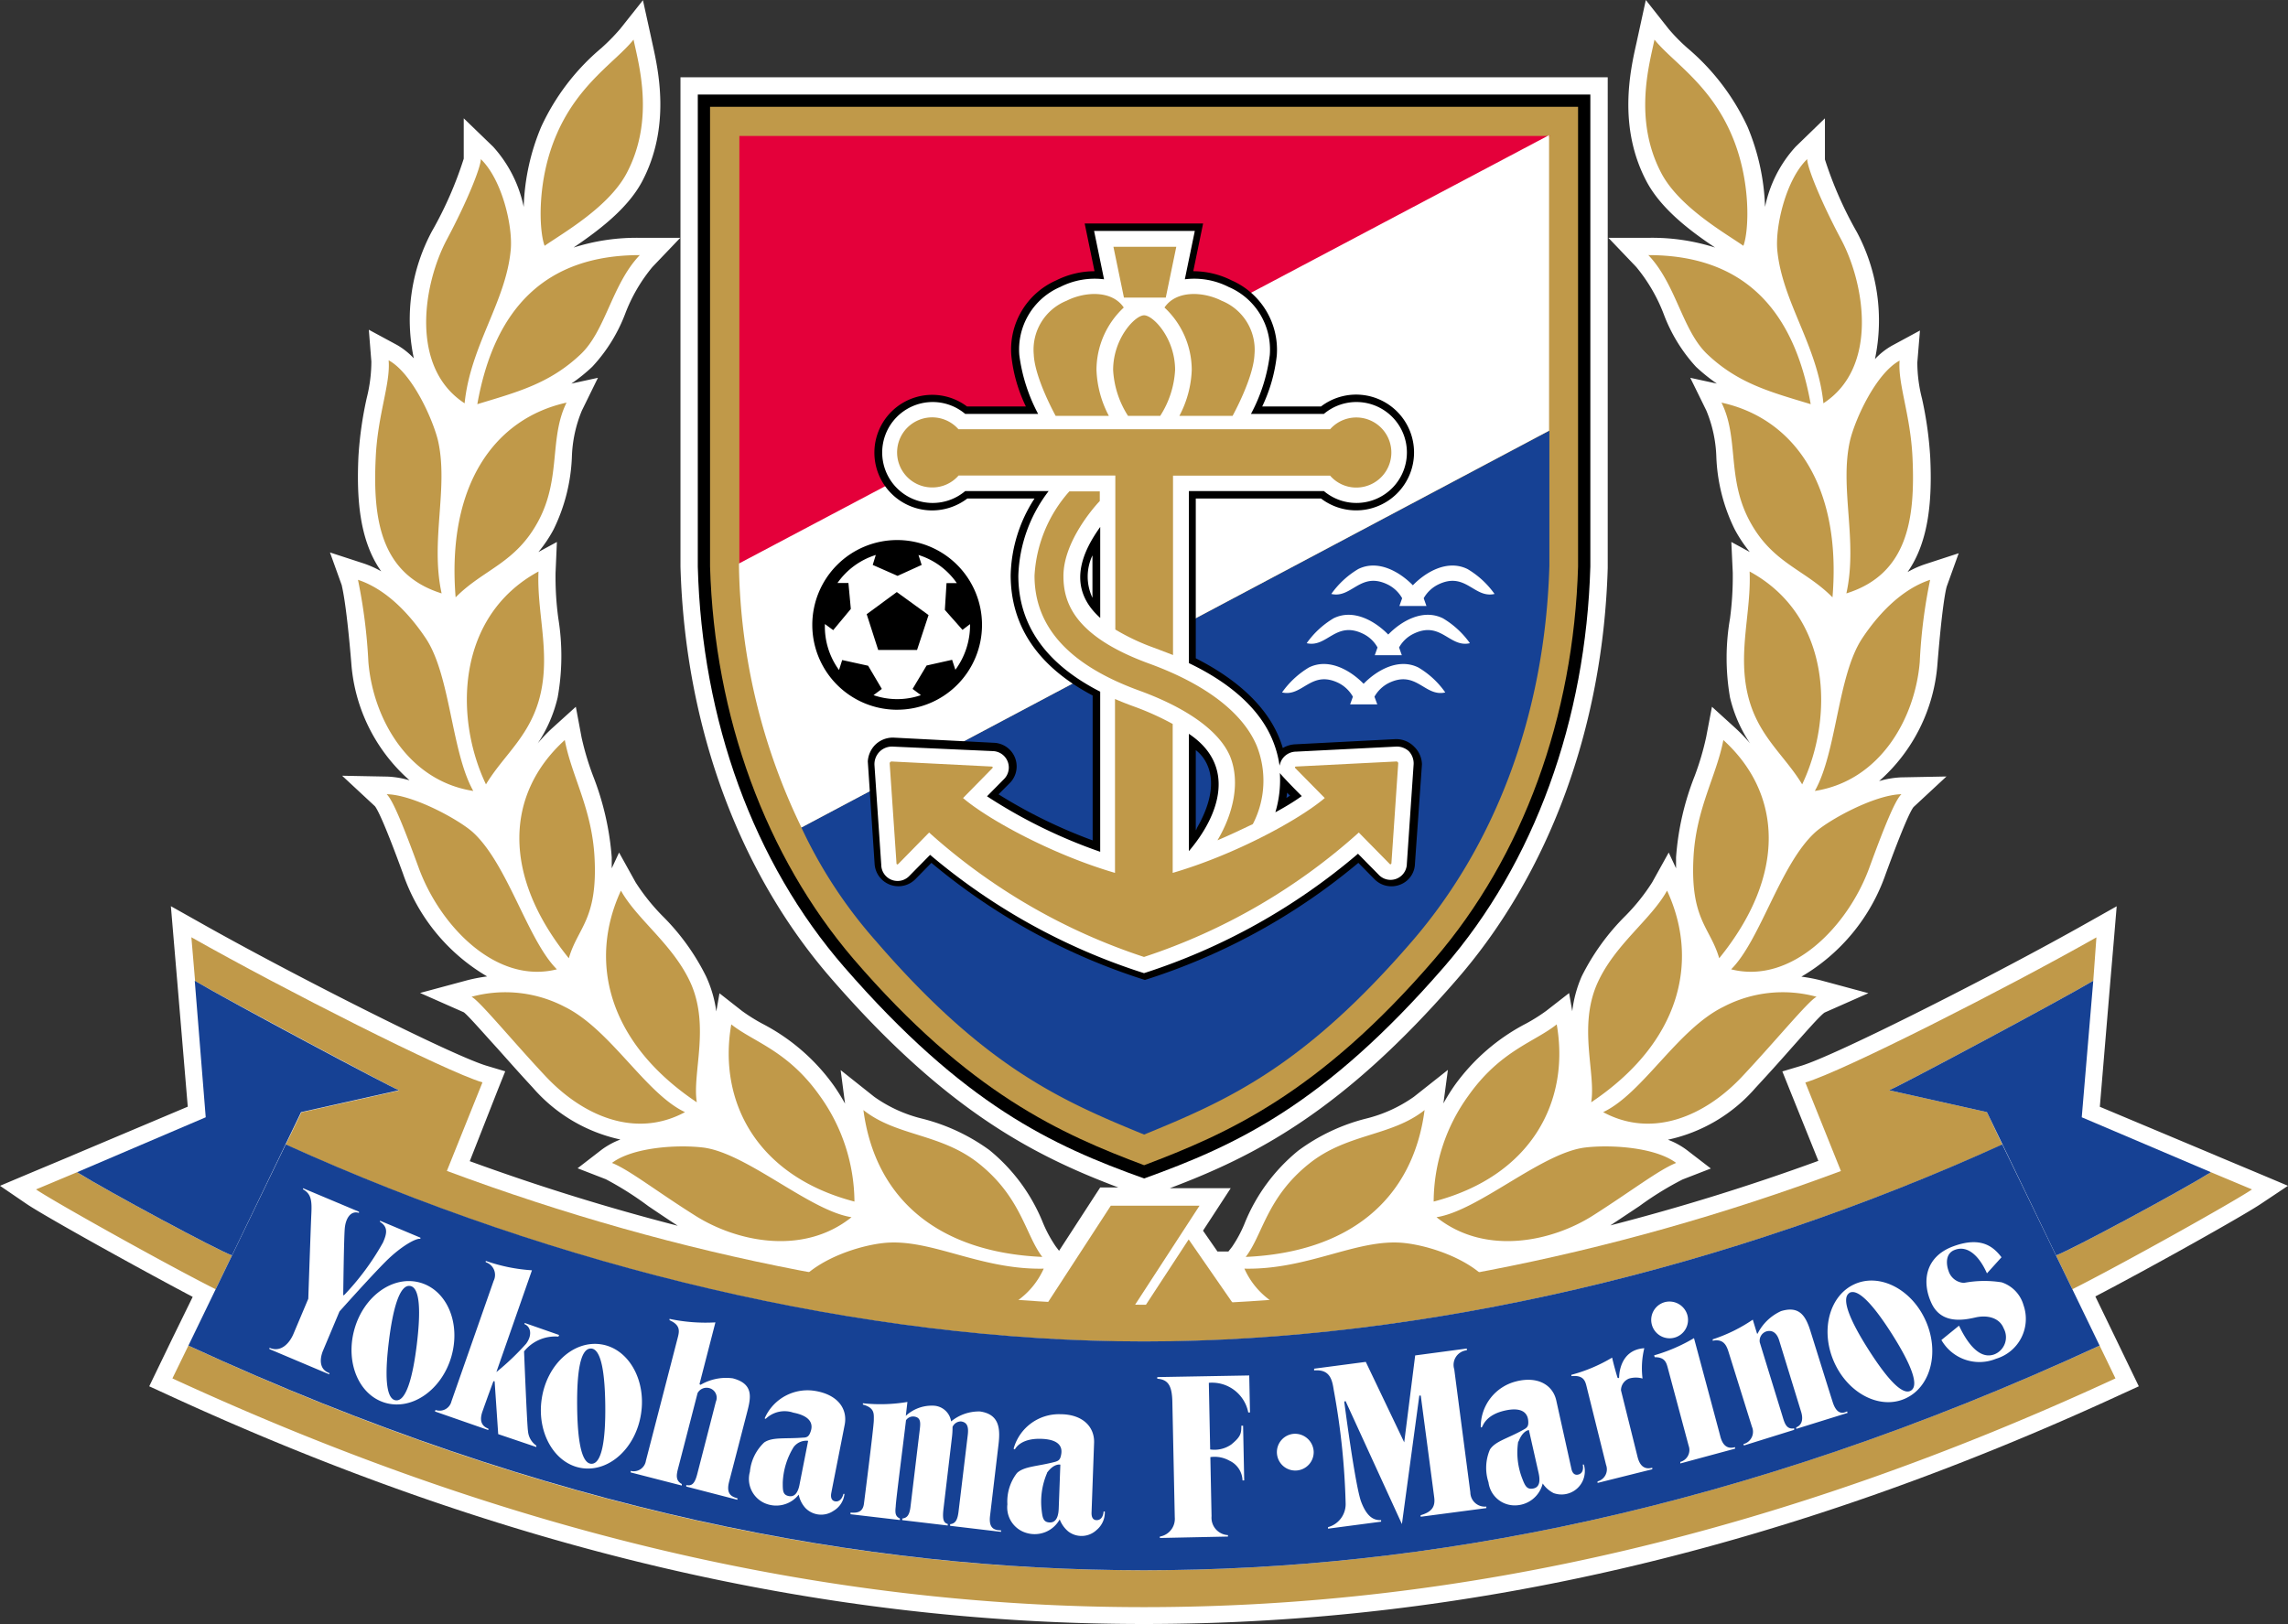 <svg xmlns="http://www.w3.org/2000/svg" width="375" height="266.25" viewBox="0 0 99.219 70.445"><rect x="0" y="0" width="99.219" height="70.445" fill="#333333" stroke="none"/><path d="m196.264 134.899-1.272-.536-1.78-.746-.143-.062-4.965-2.084.45-5.374.162-1.898.119-1.425-1.24.698c-3.954 2.236-10.975 5.792-12.466 6.229l-.793.237.309.77 1.253 3.109a95.92 95.92 0 0 1-9.02 2.8l1.263-.84a13.682 13.682 0 0 1 1.87-1.153l1.225-.475-1.049-.807a3.323 3.323 0 0 0-.812-.442 6.969 6.969 0 0 0 3.798-2.25 86.253 86.253 0 0 0 1.538-1.704c.56-.627 1.249-1.424 1.458-1.562l1.899-.84-2.042-.551a7.121 7.121 0 0 0-.864-.166 8.308 8.308 0 0 0 3.651-4.439c.779-2.127 1.087-2.763 1.215-2.92l1.425-1.324-1.97.038a4.002 4.002 0 0 0-.95.161 7.52 7.52 0 0 0 2.53-5.084c.228-2.806.39-3.323.409-3.375l.512-1.424-1.452.474a4.273 4.273 0 0 0-.765.342c.95-1.353 1.064-3.2.983-4.966a16.14 16.14 0 0 0-.356-2.554 6.323 6.323 0 0 1-.204-1.576l.114-1.381-1.22.66a3.067 3.067 0 0 0-.731.579 8.156 8.156 0 0 0-.784-5.507 16.487 16.487 0 0 1-1.386-3.152v-1.785l-1.272 1.234a5.493 5.493 0 0 0-1.325 2.611 9.78 9.78 0 0 0-.76-3.48 9.97 9.97 0 0 0-2.6-3.408 7.79 7.79 0 0 1-.822-.836l-.988-1.253-.341 1.567-.067.308c-.266 1.177-.812 3.622.437 5.991.66 1.249 2.003 2.222 2.976 2.872a8.968 8.968 0 0 0-2.881-.422h-1.747l1.206 1.263a7.263 7.263 0 0 1 1.191 2.04 7.007 7.007 0 0 0 1.4 2.29 7.748 7.748 0 0 0 .907.73l-1.153-.251.698 1.424a5.697 5.697 0 0 1 .432 2.008 7.752 7.752 0 0 0 .797 3.143 5.986 5.986 0 0 0 .655.982l-.802-.436.062 1.329a13.82 13.82 0 0 1-.119 1.989 10.022 10.022 0 0 0 0 3.428 6.043 6.043 0 0 0 .869 1.989 7.434 7.434 0 0 0-.66-.684l-.992-.902-.252 1.32a11.954 11.954 0 0 1-.498 1.685 11.897 11.897 0 0 0-.807 3.527v.475l-.318-.684-.717 1.292a8.692 8.692 0 0 1-1.159 1.452 9.97 9.97 0 0 0-1.899 2.63 5.303 5.303 0 0 0-.408 1.51l-.137-.788-.988.769a7.676 7.676 0 0 1-.864.546 8.802 8.802 0 0 0-3.124 2.706 8.782 8.782 0 0 0-.474.764l.194-1.452-1.476 1.167a6.129 6.129 0 0 1-2.094.95 8.398 8.398 0 0 0-2.92 1.386 7.862 7.862 0 0 0-2.33 3.167 5.398 5.398 0 0 1-.541 1.006l-.157.2h-.475l-.626-.903.446-.683.755-1.159h-2.64c3.684-1.39 7.482-3.323 12.457-9.067 4.011-4.62 6.333-10.957 6.532-17.84V86.813h-40.21v21.226c.195 6.907 2.517 13.245 6.533 17.864 4.97 5.725 8.768 7.676 12.452 9.067h-.783l-.223.342-1.562 2.407-.147-.195a5.697 5.697 0 0 1-.546-1.006 7.843 7.843 0 0 0-2.326-3.167 8.46 8.46 0 0 0-2.906-1.362 6.062 6.062 0 0 1-2.089-.95l-1.457-1.158.19 1.453a8.92 8.92 0 0 0-.475-.765 8.754 8.754 0 0 0-3.119-2.706 7.771 7.771 0 0 1-.869-.545l-.982-.77-.138.788a5.312 5.312 0 0 0-.442-1.519 9.855 9.855 0 0 0-1.898-2.63 8.944 8.944 0 0 1-1.159-1.452l-.717-1.292-.318.684v-.475a12.2 12.2 0 0 0-.807-3.527 11.996 11.996 0 0 1-.503-1.685l-.247-1.32-.997.902a6.803 6.803 0 0 0-.655.684 6.039 6.039 0 0 0 .864-1.99 10.15 10.15 0 0 0 .029-3.427 13.169 13.169 0 0 1-.12-1.99l.058-1.328-.802.436a5.697 5.697 0 0 0 .66-.982 7.819 7.819 0 0 0 .792-3.143 5.697 5.697 0 0 1 .432-2.008l.698-1.424-1.153.251a7.373 7.373 0 0 0 .906-.73 7.021 7.021 0 0 0 1.425-2.29 7.121 7.121 0 0 1 1.186-2.04l1.206-1.263h-1.747a8.987 8.987 0 0 0-2.881.422c.949-.65 2.316-1.623 2.976-2.872 1.249-2.373.703-4.814.442-5.99l-.067-.31-.342-1.557-.987 1.244a8.82 8.82 0 0 1-.821.836 9.841 9.841 0 0 0-2.602 3.408 9.68 9.68 0 0 0-.76 3.48 5.578 5.578 0 0 0-1.324-2.611l-1.277-1.234v1.751a16.321 16.321 0 0 1-1.382 3.153 8.099 8.099 0 0 0-.783 5.507 3.162 3.162 0 0 0-.73-.58l-1.221-.66.11 1.382a6.513 6.513 0 0 1-.2 1.576 16.08 16.08 0 0 0-.361 2.554c-.08 1.766.029 3.613.987 4.966a4.273 4.273 0 0 0-.764-.342l-1.457-.475.512 1.424c0 .053.18.57.413 3.376a7.496 7.496 0 0 0 2.526 5.084 3.964 3.964 0 0 0-.95-.161l-1.974-.038 1.424 1.324c.123.157.437.793 1.215 2.92a8.289 8.289 0 0 0 3.65 4.462 7.121 7.121 0 0 0-.863.166l-2.046.551 1.899.84c.204.157.892.95 1.452 1.562.475.532 1.007 1.135 1.538 1.705a6.969 6.969 0 0 0 3.798 2.25 3.413 3.413 0 0 0-.811.441l-1.045.807 1.225.475a14.057 14.057 0 0 1 1.851 1.173c.38.256.807.546 1.268.845q-4.543-1.168-9.02-2.801l1.23-3.129.308-.769-.793-.237c-1.49-.437-8.512-3.993-12.466-6.229l-1.24-.697.12 1.424.161 1.899.451 5.374-4.947 2.088-.142.062-1.78.745-1.273.537 1.14.778c.745.513 4.956 2.849 7.216 4.04l-.864 1.766-.689 1.425-.332.688.693.318c14.555 6.722 28.436 9.993 42.446 9.993 14.009 0 27.89-3.27 42.445-9.993l.694-.318-.333-.688-.688-1.425-.864-1.785c2.26-1.177 6.47-3.527 7.216-4.04z" class="cls-1" style="fill:#fff;stroke-width:.475" transform="translate(-97.045 -83.462)"/><path d="M125 155.86h-8.1l-6.77 10.41h8.1zM119.53 165.79h9.22l-4.74-6.85z" class="cls-2" style="fill:#c09949" transform="translate(-7.358 -21.733) scale(.475)"/><path d="M124.789 94.528c-4.083 0-6.305 2.307-7.045 6.466 1.68-.513 3.119-.874 4.476-2.16 1.092-1.026 1.358-3.039 2.569-4.306zM117.193 100.956c.252-2.502 1.79-4.401 1.999-6.647.1-1.03-.375-3.057-1.296-3.945 0 .361-.603 1.857-1.472 3.485-1.03 1.937-1.619 5.554.769 7.107zM120.663 94.124c.755-.531 2.768-1.661 3.556-3.147 1.234-2.336.517-4.747.3-5.797-.76.95-2.375 1.9-3.324 4.083-.888 2.018-.774 4.24-.532 4.861zM121.613 100.927c-3.081.68-5.208 3.527-4.81 8.446 1.216-1.23 2.607-1.467 3.594-3.323.988-1.857.456-3.594 1.216-5.123zM116.196 109.202c-.503-2.293.313-4.59-.161-6.646-.238-.95-1.125-2.915-2.137-3.466.086 1.025-.474 2.34-.56 4.22-.128 2.64.19 5.056 2.858 5.892zM120.397 108.252c-3.58 1.947-3.655 6.352-2.278 9.234.778-1.296 1.965-2.122 2.373-3.955.409-1.832-.175-3.541-.095-5.279zM117.568 117.77c-.95-1.69-.983-4.97-2.041-6.593-.68-1.026-1.695-2.146-2.958-2.564a23.357 23.357 0 0 1 .451 3.565c.2 2.426 1.7 5.151 4.548 5.593zM121.537 115.563c-2.554 2.317-2.758 5.844.175 9.466.385-1.338 1.254-1.666 1.116-4.353-.11-2.146-.997-3.541-1.291-5.113zM121.195 125.509c-1.263-1.254-2.127-4.543-3.627-5.93-.58-.536-2.578-1.642-3.755-1.666.261.242.721 1.363 1.39 3.195.922 2.52 3.362 5.065 5.992 4.4zM123.972 122.095c-1.424 3.077-.565 6.6 3.29 9.182-.204-1.249.574-3.271-.261-5.16-.76-1.686-2.322-2.754-3.029-4.022zM126.75 131.704c-1.714-.807-3.229-3.594-5.223-4.572a5.56 5.56 0 0 0-4.035-.432c.323.143 1.761 1.9 3.185 3.418 1.653 1.776 3.94 2.735 6.072 1.586zM128.757 127.897c-.579 3.323 1.083 6.575 5.341 7.686a7.938 7.938 0 0 0-1.505-4.591c-1.39-1.965-2.872-2.326-3.836-3.095zM133.97 136.261c-1.818-.28-4.557-2.8-6.452-3.024-1.148-.133-3.047 0-3.935.67.74.294 1.899 1.206 3.546 2.245 1.8 1.168 4.728 1.804 6.841.11zM134.487 131.614c.513 3.878 3.267 6.171 7.758 6.37-.732-.949-.907-2.572-2.744-4.044-1.657-1.325-3.566-1.177-5.014-2.326zM142.306 138.493c-2.772.057-4.875-1.31-6.902-1.116-1.03.1-2.773.64-3.67 1.643.351-.048 1.856.474 3.665 1.153 2.592.988 5.825.717 6.907-1.68zM168.526 94.528c4.082 0 6.3 2.307 7.04 6.466-1.68-.513-3.12-.874-4.477-2.16-1.092-1.026-1.353-3.039-2.563-4.306zM176.117 100.956c-.247-2.502-1.79-4.401-2-6.647-.094-1.03.376-3.057 1.297-3.945 0 .361.603 1.857 1.472 3.485 1.03 1.937 1.623 5.554-.77 7.107zM172.646 94.124c-.755-.531-2.767-1.661-3.555-3.147-1.23-2.336-.513-4.747-.3-5.797.76.95 2.374 1.9 3.324 4.083.887 2.018.773 4.24.531 4.861zM171.697 100.927c3.08.67 5.222 3.518 4.814 8.446-1.216-1.23-2.607-1.467-3.599-3.323-.992-1.857-.45-3.594-1.215-5.123zM177.113 109.202c.508-2.293-.313-4.59.162-6.646.233-.95 1.13-2.901 2.146-3.452-.081 1.026.474 2.34.56 4.22.119 2.626-.195 5.042-2.868 5.878zM172.917 108.252c3.575 1.947 3.65 6.352 2.279 9.234-.779-1.296-1.966-2.122-2.374-3.955-.408-1.832.17-3.541.095-5.279zM175.746 117.77c.95-1.69.983-4.97 2.037-6.593.674-1.026 1.695-2.146 2.962-2.564a22.716 22.716 0 0 0-.45 3.565c-.2 2.426-1.705 5.151-4.549 5.593zM171.778 115.563c2.549 2.317 2.758 5.844-.18 9.466-.385-1.338-1.254-1.666-1.116-4.353.109-2.146.996-3.541 1.296-5.113zM172.115 125.509c1.262-1.254 2.126-4.543 3.631-5.93.58-.536 2.578-1.642 3.755-1.666-.265.242-.726 1.363-1.395 3.195-.921 2.52-3.361 5.065-5.991 4.4zM169.337 122.095c1.425 3.077.565 6.6-3.29 9.182.21-1.249-.574-3.271.266-5.16.755-1.686 2.322-2.754 3.024-4.022zM166.565 131.704c1.714-.807 3.223-3.594 5.222-4.572a5.554 5.554 0 0 1 4.035-.432c-.327.143-1.766 1.9-3.19 3.418-1.647 1.776-3.94 2.735-6.067 1.586zM164.552 127.897c.584 3.323-1.082 6.575-5.336 7.686a7.871 7.871 0 0 1 1.505-4.591c1.391-1.965 2.872-2.326 3.831-3.095zM159.34 136.261c1.823-.28 4.557-2.8 6.456-3.024 1.149-.133 3.048 0 3.935.67-.74.294-1.922 1.206-3.55 2.245-1.795 1.168-4.724 1.804-6.841.11zM158.822 131.614c-.508 3.878-3.266 6.171-7.757 6.37.736-.949.907-2.572 2.749-4.044 1.652-1.325 3.565-1.177 5.008-2.326zM151.008 138.493c2.768.057 4.876-1.31 6.898-1.116 1.03.1 2.777.64 3.67 1.643-.352-.048-1.857.474-3.66 1.153-2.593.988-5.83.717-6.908-1.68zM100.387 134.31l-1.78.746c.77.527 5.778 3.323 7.79 4.33l.708-1.468c-.703-.26-5.327-2.748-6.718-3.608zM192.922 134.31l1.78.746c-.769.527-5.777 3.323-7.79 4.33l-.707-1.468c.702-.26 5.326-2.748 6.717-3.608zM146.655 153.176c13.924 0 27.72-3.261 42.127-9.922l-.688-1.424c-15.666 7.23-29.39 9.746-41.44 9.746-12.048 0-25.791-2.497-41.438-9.746l-.694 1.424c14.413 6.646 28.209 9.922 42.133 9.922z" class="cls-2" style="fill:#c09949;stroke-width:.475" transform="translate(-97.045 -83.462)"/><path d="M187.956 124.123c-3.968 2.245-11.018 5.825-12.623 6.294l1.543 3.841c-10.088 3.765-20.613 5.801-30.221 5.801-9.609 0-20.134-2.041-30.231-5.806l1.543-3.84c-1.605-.475-8.655-4.05-12.623-6.295l.161 1.899c1.529.883 8.484 4.595 8.854 4.747l-4.244.95-.68 1.4c11.76 5.345 25.024 8.545 37.22 8.545 12.196 0 25.46-3.214 37.219-8.545l-.665-1.41-4.244-.95c.37-.132 7.325-3.845 8.854-4.747z" class="cls-2" style="fill:#c09949;stroke-width:.475" transform="translate(-97.045 -83.462)"/><path d="M100.387 134.31c1.391.86 6.015 3.347 6.718 3.608l2.995-6.214 4.245-.95c-.37-.132-7.326-3.845-8.854-4.747l.475 5.92z" class="cls-3" style="fill:#164194;stroke-width:.475" transform="translate(-97.045 -83.462)"/><path d="M146.655 151.576c12.048 0 25.792-2.516 41.439-9.746l-4.22-8.726c-11.76 5.346-25.023 8.546-37.22 8.546-12.195 0-25.46-3.214-37.218-8.546l-4.22 8.726c15.666 7.23 29.39 9.746 41.439 9.746z" class="cls-3" style="fill:#164194;stroke-width:.475" transform="translate(-97.045 -83.462)"/><path d="M192.922 134.31c-1.39.86-6.015 3.347-6.717 3.608l-2.996-6.214-4.244-.95c.37-.132 7.325-3.845 8.854-4.747l-.499 5.92z" class="cls-3" style="fill:#164194;stroke-width:.475" transform="translate(-97.045 -83.462)"/><path d="M166.01 87.564v20.475c-.19 6.646-2.422 12.85-6.348 17.37-5.193 5.982-9.02 7.738-13.002 9.172-3.983-1.424-7.81-3.19-13.008-9.172-3.926-4.52-6.172-10.7-6.347-17.37V87.564Z" style="stroke-width:.475" transform="translate(-97.045 -83.462)"/><path d="M165.478 88.095v19.939c-.19 6.532-2.398 12.576-6.22 17.024-5.031 5.853-9.019 7.595-12.598 8.948-3.575-1.343-7.568-3.095-12.605-8.948-3.797-4.448-6.029-10.492-6.219-17.024V88.095Z" class="cls-2" style="fill:#c09949;stroke-width:.475" transform="translate(-97.045 -83.462)"/><path d="M135 124.25c4.747 5.512 8.07 6.956 11.66 8.427 3.588-1.471 6.912-2.915 11.654-8.426 3.413-3.969 5.725-9.547 5.92-16.246v-5.862l-32.438 17.213a20.485 20.485 0 0 0 3.204 4.895z" class="cls-3" style="fill:#164194;stroke-width:.475" transform="translate(-97.045 -83.462)"/><path d="M82.99 58.17v39.1l74.04-39.1z" class="cls-4" style="fill:#e4003a" transform="translate(-7.358 -21.733) scale(.475)"/><path d="M129.09 107.906v.1a26.927 26.927 0 0 0 2.71 11.35l32.42-17.213V89.325Z" class="cls-1" style="fill:#fff;stroke-width:.475" transform="translate(-97.045 -83.462)"/><path d="M135.95 114.248a3.68 3.68 0 1 0-3.68-3.679 3.68 3.68 0 0 0 3.68 3.68z" style="stroke-width:.475" transform="translate(-97.045 -83.462)"/><path d="m135.285 113.346-.36.27a3.143 3.143 0 0 0 2.055 0l-.361-.27.608-1.016 1.106-.247.142.432a3.261 3.261 0 0 0 .636-1.98l-.327.248-.765-.864.072-1.163h.446a3.152 3.152 0 0 0-1.662-1.22l.138.431-1.044.475-1.078-.475.133-.432a3.18 3.18 0 0 0-1.662 1.216h.475l.104 1.125-.764.92-.36-.265a3.195 3.195 0 0 0 .612 1.994l.137-.432 1.126.247z" class="cls-1" style="fill:#fff;stroke-width:.475" transform="translate(-97.045 -83.462)"/><path d="m37.584 26.642 1.306-.96 1.377.998-.499 1.514h-1.685z"/><path d="M160.688 108.148c-.869-.432-1.814.123-2.374.702-.565-.579-1.51-1.134-2.373-.702a3.836 3.836 0 0 0-1.164 1.078c.893.208 1.258-1.002 2.464-.4a1.467 1.467 0 0 1 .608.585l-.119.337h1.173l-.119-.337a1.467 1.467 0 0 1 .608-.584c1.206-.603 1.571.607 2.464.399a3.836 3.836 0 0 0-1.168-1.078zM159.62 110.284c-.87-.432-1.814.124-2.374.703-.565-.58-1.51-1.135-2.374-.703a3.836 3.836 0 0 0-1.163 1.078c.893.209 1.258-1.002 2.464-.399a1.424 1.424 0 0 1 .608.584l-.119.337h1.173l-.119-.337a1.424 1.424 0 0 1 .608-.584c1.205-.603 1.571.608 2.464.399a3.836 3.836 0 0 0-1.168-1.078zM158.552 112.416c-.864-.428-1.814.128-2.374.707-.565-.58-1.51-1.135-2.374-.707a3.855 3.855 0 0 0-1.163 1.082c.893.209 1.258-1.002 2.464-.403a1.481 1.481 0 0 1 .608.588l-.12.333h1.178l-.123-.333a1.481 1.481 0 0 1 .608-.588c1.21-.599 1.57.612 2.463.403a3.746 3.746 0 0 0-1.167-1.082z" class="cls-1" style="fill:#fff;stroke-width:.475" transform="translate(-97.045 -83.462)"/><path d="M158.366 115.848a1.082 1.082 0 0 0-.83-.323l-4.316.223a1.149 1.149 0 0 0-.546.162 4.913 4.913 0 0 0-.17-.475c-.556-1.334-1.79-2.497-3.604-3.418v-6.931h5.431a2.511 2.511 0 1 0 0-3.993h-2.55a6.846 6.846 0 0 0 .632-2.212 3.285 3.285 0 0 0-1.96-3.257 3.722 3.722 0 0 0-1.662-.398l.427-2.07h-5.136l.427 2.07a3.736 3.736 0 0 0-1.662.398 3.276 3.276 0 0 0-1.946 3.257 6.618 6.618 0 0 0 .631 2.212h-2.554a2.507 2.507 0 1 0-1.505 4.51 2.53 2.53 0 0 0 1.52-.517h2.914a6.347 6.347 0 0 0-1.034 3.323c0 2.222 1.196 3.978 3.555 5.222v6.285a21.966 21.966 0 0 1-4.082-1.998l.474-.475a1.025 1.025 0 0 0-.683-1.761l-4.32-.223a1.092 1.092 0 0 0-.831.323 1.125 1.125 0 0 0-.309.707l.295 4.439a1.035 1.035 0 0 0 1.775.664l.688-.702a27.197 27.197 0 0 0 9.258 5.08 27.155 27.155 0 0 0 9.257-5.08l.688.698a1.03 1.03 0 0 0 1.102.256.997.997 0 0 0 .664-.916l.304-4.31a1.101 1.101 0 0 0-.342-.77zm-13.947-6.456a2.15 2.15 0 0 1 0-1.838zm4.524 10.021a.522.522 0 0 1-.043.067V116c.513.39 1.168 1.438.043 3.39zm3.888-1.338.029-.228.128.128z" style="stroke-width:.475" transform="translate(-97.045 -83.462)"/><path d="M158.138 116.047a.77.77 0 0 0-.564-.199l-4.32.218a.731.731 0 0 0-.665.432 2.497 2.497 0 0 0-.057.176 4.505 4.505 0 0 0-.309-1.125c-.54-1.306-1.785-2.445-3.622-3.323v-7.463h5.854a2.189 2.189 0 1 0 0-3.347h-3.162a7.354 7.354 0 0 0 .816-2.55 2.953 2.953 0 0 0-1.785-2.957 3.285 3.285 0 0 0-1.899-.332l.433-2.098h-4.368l.432 2.098a3.295 3.295 0 0 0-1.899.332 2.953 2.953 0 0 0-1.775 2.958 7.453 7.453 0 0 0 .816 2.55h-3.162a2.189 2.189 0 1 0 0 3.346h3.618a6.338 6.338 0 0 0-1.315 3.67c0 2.14 1.196 3.83 3.55 5.032v6.945a22.355 22.355 0 0 1-4.908-2.407l.731-.74a.712.712 0 0 0-.475-1.22l-4.334-.195a.76.76 0 0 0-.584.223.774.774 0 0 0-.218.589l.294 4.315a.707.707 0 0 0 1.225.475l.893-.907a27.06 27.06 0 0 0 9.276 5.132 27.06 27.06 0 0 0 9.28-5.18l.893.907a.707.707 0 0 0 1.225-.474l.294-4.316a.77.77 0 0 0-.209-.565zm-13.382-5.782c-1.543-1.381-.693-2.972 0-3.945zm3.845 10.14v-5.112c2.037 1.357 1.377 3.48-.019 5.112zm3.75-1.709a4.875 4.875 0 0 0 .195-1.704c.043.076.594.65.95 1.002-.318.228-.703.465-1.144.702z" class="cls-1" style="fill:#fff;stroke-width:.475" transform="translate(-97.045 -83.462)"/><path d="M121.92 72.93h-3.82l-.96-4.64h5.74z" class="cls-2" style="fill:#c09949" transform="translate(-7.358 -21.733) scale(.475)"/><path d="M147.357 101.502a4.087 4.087 0 0 0 .646-1.99c0-1.38-.95-2.373-1.343-2.373-.395 0-1.344 1.006-1.344 2.374a4.087 4.087 0 0 0 .646 1.989z" class="cls-2" style="fill:#c09949;stroke-width:.475" transform="translate(-97.045 -83.462)"/><path d="M147.543 96.802c.522-.774 1.713-.684 2.478-.295a2.288 2.288 0 0 1 1.424 2.331c-.043 1.03-.95 2.664-.95 2.664h-2.307a4.6 4.6 0 0 0 .537-1.99 3.712 3.712 0 0 0-1.182-2.71zM145.777 96.802c-.523-.774-1.714-.684-2.479-.295a2.288 2.288 0 0 0-1.424 2.331c.043 1.03.95 2.664.95 2.664h2.307a4.6 4.6 0 0 1-.537-1.99 3.712 3.712 0 0 1 1.183-2.71zM157.574 116.494l-4.32.218c-.057 0-.072.038-.029.08l1.268 1.287c-1.083.921-3.85 2.445-6.594 3.247v-6.46a11.992 11.992 0 0 0-1.714-.77c-.276-.1-.537-.204-.788-.313v7.543c-2.744-.802-5.512-2.326-6.59-3.247l1.263-1.286c.043-.043.029-.076-.028-.081l-4.32-.218a.085.085 0 0 0-.095.1l.294 4.31c0 .057.038.071.08.033l1.335-1.362a26.139 26.139 0 0 0 9.319 5.397 26.139 26.139 0 0 0 9.314-5.397l1.339 1.362c.038.038.076 0 .076-.033l.294-4.31a.085.085 0 0 0-.104-.1z" class="cls-2" style="fill:#c09949;stroke-width:.475" transform="translate(-97.045 -83.462)"/><path d="M147.913 111.875v-7.781h6.812a1.5 1.5 0 0 0 1.14.517 1.52 1.52 0 1 0-1.14-2.53h-16.117a1.52 1.52 0 1 0-1.135 2.525 1.5 1.5 0 0 0 1.14-.517h6.798v6.68a9.452 9.452 0 0 0 1.718.806z" class="cls-2" style="fill:#c09949;stroke-width:.475" transform="translate(-97.045 -83.462)"/><path d="M151.54 115.805c-.603-1.424-2.203-2.663-4.667-3.56-3.28-1.197-3.712-2.682-3.712-3.798 0-1.424 1.22-2.877 1.576-3.252v-.418h-1.32a5.986 5.986 0 0 0-1.51 3.656c0 2.226 1.5 3.878 4.539 4.984 2.112.77 3.48 1.771 3.94 2.849.475 1.172.1 2.563-.546 3.646.541-.228 1.054-.475 1.534-.703a4.087 4.087 0 0 0 .166-3.404z" class="cls-2" style="fill:#c09949;stroke-width:.475" transform="translate(-97.045 -83.462)"/><path d="M116.619 142.305c-.409 1.424-1.681 2.34-2.849 2.013-1.168-.328-1.761-1.766-1.353-3.205.408-1.438 1.68-2.345 2.849-2.013 1.167.333 1.766 1.762 1.353 3.205zm-1.8-3.062c-.45-.057-.74 1.01-.911 2.407-.171 1.395-.152 2.497.299 2.554.45.057.74-1.012.911-2.407.171-1.396.157-2.502-.299-2.554zM124.846 144.773c-.219 1.482-1.363 2.54-2.55 2.374-1.187-.166-1.98-1.52-1.76-3 .217-1.481 1.362-2.54 2.553-2.374 1.192.166 1.98 1.52 1.757 3zm-2.18-2.815c-.474 0-.607 1.097-.593 2.507.014 1.41.171 2.497.627 2.492.456-.005.607-1.097.593-2.506-.014-1.41-.17-2.493-.626-2.493zM180.565 140.78c.598 1.378.185 2.878-.921 3.357-1.106.48-2.483-.251-3.076-1.623-.594-1.372-.18-2.877.92-3.357 1.102-.48 2.483.252 3.077 1.624zm-3.323-1.229c-.385.242.066 1.254.821 2.44.755 1.187 1.462 2.032 1.851 1.79.39-.242-.066-1.253-.82-2.445-.756-1.191-1.473-2.032-1.862-1.785zM154.032 142.908v-.076l2.24-.295 1.667 3.49.475-3.77 2.24-.299v.076a.636.636 0 0 0-.545.826c.061.475.697 5.336.697 5.336a.627.627 0 0 0 .694.617v.067l-2.849.375v-.067c.475-.137.641-.36.589-.769-.052-.408-.584-4.42-.584-4.42h-.062l-.755 5.574-2.444-5.336-.057.024s.474 3.66.735 4.348c.262.689.57.802.864.793v.066l-2.302.304v-.066a1.035 1.035 0 0 0 .764-1.02 31.332 31.332 0 0 0-.517-4.933c-.067-.428-.157-.907-.85-.845zM162.796 143.382c.95-.237 1.59.167 1.737.831.147.665.622 2.801.655 2.958.033.156.114.294.29.256.175-.038.247-.2.204-.437h.047a1.011 1.011 0 0 1-1.31 1.24 1.249 1.249 0 0 1-.475-.418 1.244 1.244 0 0 1-1.22.95 1.144 1.144 0 0 1-1.13-.998 2.013 2.013 0 0 1 .062-1.424c.233-.366.77-.475 1.458-.864.18-.095.223-.17.2-.408-.025-.238-.186-.603-1.012-.418-.826.185-.95.66-.983.703-.033.042-.061.033-.061 0a2.022 2.022 0 0 1 1.538-1.97zm.085 2.616a3.105 3.105 0 0 0 .18 1.61c.124.327.21.474.475.422.266-.052.313-.309.228-.684l-.418-1.851c-.076.005-.294.09-.446.489zM167.339 143.772l.717 2.881c.07.28.223.589.64.475v.067l-2.373.593v-.067a.541.541 0 0 0 .37-.712l-.84-3.38c-.062-.26-.128-.527-.665-.474v-.057a6.865 6.865 0 0 0 1.766-.746c.11.475.233.864.233.864a.038.038 0 0 0 .071 0c0-.052 0-1.2 1.092-1.272a3.622 3.622 0 0 0-.076 1.315 1.063 1.063 0 0 0-.58 0 .55.55 0 0 0-.355.513zM176.515 144.265c-.09-.275-.95-3.033-.95-3.033-.208-.674-.474-1.144-1.286-.897a2.122 2.122 0 0 0-1.016.978h-.023c-.114-.366-.185-.608-.185-.608a6.812 6.812 0 0 1-1.738.854v.062c.475-.1.603.219.684.475l1.016 3.252a.55.55 0 0 1-.37.755l.023.061 2.179-.679v-.066c-.342.062-.418-.237-.503-.513-.057-.19-.627-2.032-.988-3.214a.427.427 0 0 1 .276-.474c.28-.086.474.085.565.389l.95 3.09c.118.38 0 .598-.21.68v.066l2.227-.693-.024-.067c-.228.124-.47.09-.627-.418zM183.84 137.999l-.631.698c-.318-.722-.821-1.235-1.39-1.02-.442.16-.366.669-.276.91a.736.736 0 0 0 .67.523 4.747 4.747 0 0 1 1.632-.024 1.462 1.462 0 0 1 .95.992 1.804 1.804 0 0 1-1.187 2.322 1.899 1.899 0 0 1-2.374-.812l.764-.622c.304.646.845 1.5 1.534 1.244a.798.798 0 0 0 .403-1.125c-.185-.475-.726-.589-1.224-.475-.499.114-1.467.304-1.9-.603-.431-.907-.313-2.027.95-2.487 1.263-.461 1.776.09 2.08.479zM170.225 140.534a.798.798 0 1 1-.983-.589.807.807 0 0 1 .983.589zM171.65 145.78c-.072-.28-1.145-4.273-1.145-4.273a7.335 7.335 0 0 1-1.728.746l.024.08c.437 0 .503.223.57.475l.902 3.366a.536.536 0 0 1-.361.702v.067l2.373-.641v-.066c-.403.113-.56-.176-.636-.456zM147.23 143.197v.071c.474.034.64.304.654 1.007l.105 5.004a.779.779 0 0 1-.646.835v.062l2.953-.062v-.062a.755.755 0 0 1-.712-.82l-.052-2.564a1.3 1.3 0 0 1 .82.151.978.978 0 0 1 .575.86H151l-.048-2.374h-.076c0 .337-.024.475-.432.812a1.268 1.268 0 0 1-.92.218l-.058-2.89a1.6 1.6 0 0 1 1.71 1.286h.075l-.033-1.605z" class="cls-1" style="fill:#fff;stroke-width:.475" transform="translate(-97.045 -83.462)"/><path d="m110.414 139.798-.641 1.52c-.166.398-.541.83-1.044.607v.057l2.596 1.097v-.057c-.432-.152-.427-.603-.27-.978l.712-1.695s1.343-1.505 2.003-2.165c.66-.66 1.32-1.025 1.505-.983v-.052l-1.752-.736v.048c.352.223.309.498.128.902a11.137 11.137 0 0 1-1.652 2.245.142.142 0 0 1-.07.043s.028-2.426.066-2.891c.038-.465.27-.798.617-.684v-.052l-2.426-1.02v.047c.351.2.39.475.36 1.078-.028.602-.132 3.67-.132 3.67zM132.413 143.8c.983.171 1.39.788 1.263 1.458-.129.669-.556 2.815-.584 2.976-.029.162 0 .318.161.351.162.034.309-.085.366-.322h.047a.973.973 0 0 1-.475.735.95.95 0 0 1-1.22-.123 1.215 1.215 0 0 1-.29-.58 1.239 1.239 0 0 1-1.485.366 1.149 1.149 0 0 1-.632-1.357 2.008 2.008 0 0 1 .622-1.273c.356-.242.902-.147 1.676-.208.204 0 .276-.072.347-.295.07-.223.076-.626-.76-.788a1.173 1.173 0 0 0-1.182.252c-.038.033-.071 0-.052-.029a2.027 2.027 0 0 1 2.198-1.163zm-.95 2.43a3.166 3.166 0 0 0-.474 1.548c0 .347 0 .527.26.58.262.052.409-.157.475-.537l.366-1.86a.688.688 0 0 0-.627.27zM143.018 144.807c.993 0 1.496.56 1.472 1.239l-.11 3.033c-.004.162.039.318.214.323.176.005.29-.133.309-.375h.052a.987.987 0 0 1-.356.802.95.95 0 0 1-1.225.067 1.258 1.258 0 0 1-.375-.527 1.239 1.239 0 0 1-1.424.593 1.154 1.154 0 0 1-.845-1.248 2.018 2.018 0 0 1 .418-1.358c.313-.29.864-.28 1.623-.475.2-.052.257-.114.295-.346.038-.233 0-.632-.869-.66-.869-.029-1.101.394-1.13.437-.028.042-.071 0-.062-.024a2.037 2.037 0 0 1 2.013-1.481zm-.57 2.558a3.162 3.162 0 0 0-.232 1.605c.038.347.08.522.347.532.265.01.38-.223.394-.608l.07-1.899c-.09-.019-.327.005-.578.351zM128.662 147.736c.076-.28.774-2.986.774-2.986.157-.613.337-1.254-.617-1.5a2.189 2.189 0 0 0-1.39.28s-.039 0-.048-.038l.688-2.668a7.548 7.548 0 0 1-1.99-.152v.057c.476.209.428.474.362.735l-1.387 5.365a.536.536 0 0 1-.66.437v.066l2.218.57v-.067c-.28-.152-.233-.398-.162-.678.038-.138.446-1.719.845-3.267a.446.446 0 0 1 .475-.223.432.432 0 0 1 .318.598c-.066.266-.807 3.138-.807 3.138-.1.385-.218.537-.475.475v.067l2.217.574v-.066c-.28-.072-.493-.205-.36-.717zM139.98 149.203l.366-3.09c.085-.704.023-1.306-.803-1.425a1.899 1.899 0 0 0-1.253.432.802.802 0 0 0-.798-.684 1.652 1.652 0 0 0-1.167.442l.07-.603a7.04 7.04 0 0 1-1.931.057v.057c.522.142.474.403.474.679 0 .275-.427 3.612-.427 3.612-.047.39-.304.413-.584.394v.072l2.141.251v-.066c-.194-.09-.213-.233-.18-.522 0-.205.299-2.502.446-3.741a.375.375 0 0 1 .337-.162c.295.033.3.238.261.556l-.399 3.323c-.042.394-.147.522-.36.546v.071l1.97.233v-.067c-.138-.047-.247-.114-.185-.646l.365-3.09a3.475 3.475 0 0 0 .029-.475.399.399 0 0 1 .365-.237c.295.038.333.27.295.589l-.4 3.323c-.047.394-.151.517-.365.546v.07l2.208.262v-.067c-.323 0-.541-.109-.475-.64zM119.942 145.542c-.043-.242-.171-3.46-.171-3.46a1.738 1.738 0 0 1 1.49-.641l.029-.071-1.496-.523v.057c.238.086.366.437.067.845a10.919 10.919 0 0 1-1.291 1.23l1.543-4.415a7.453 7.453 0 0 1-2.004-.408v.057a.58.58 0 0 1 .342.811l-1.828 5.222a.527.527 0 0 1-.693.376l-.023.066 2.316.807v-.062c-.384-.142-.351-.474-.256-.745.028-.076.209-.598.475-1.31h.052l.156 2.293 1.653.56v-.062a.845.845 0 0 1-.361-.626zM154.013 146.43a.798.798 0 1 1-.84-.774.812.812 0 0 1 .84.774z" class="cls-1" style="fill:#fff;stroke-width:.475" transform="translate(-97.045 -83.462)"/></svg>